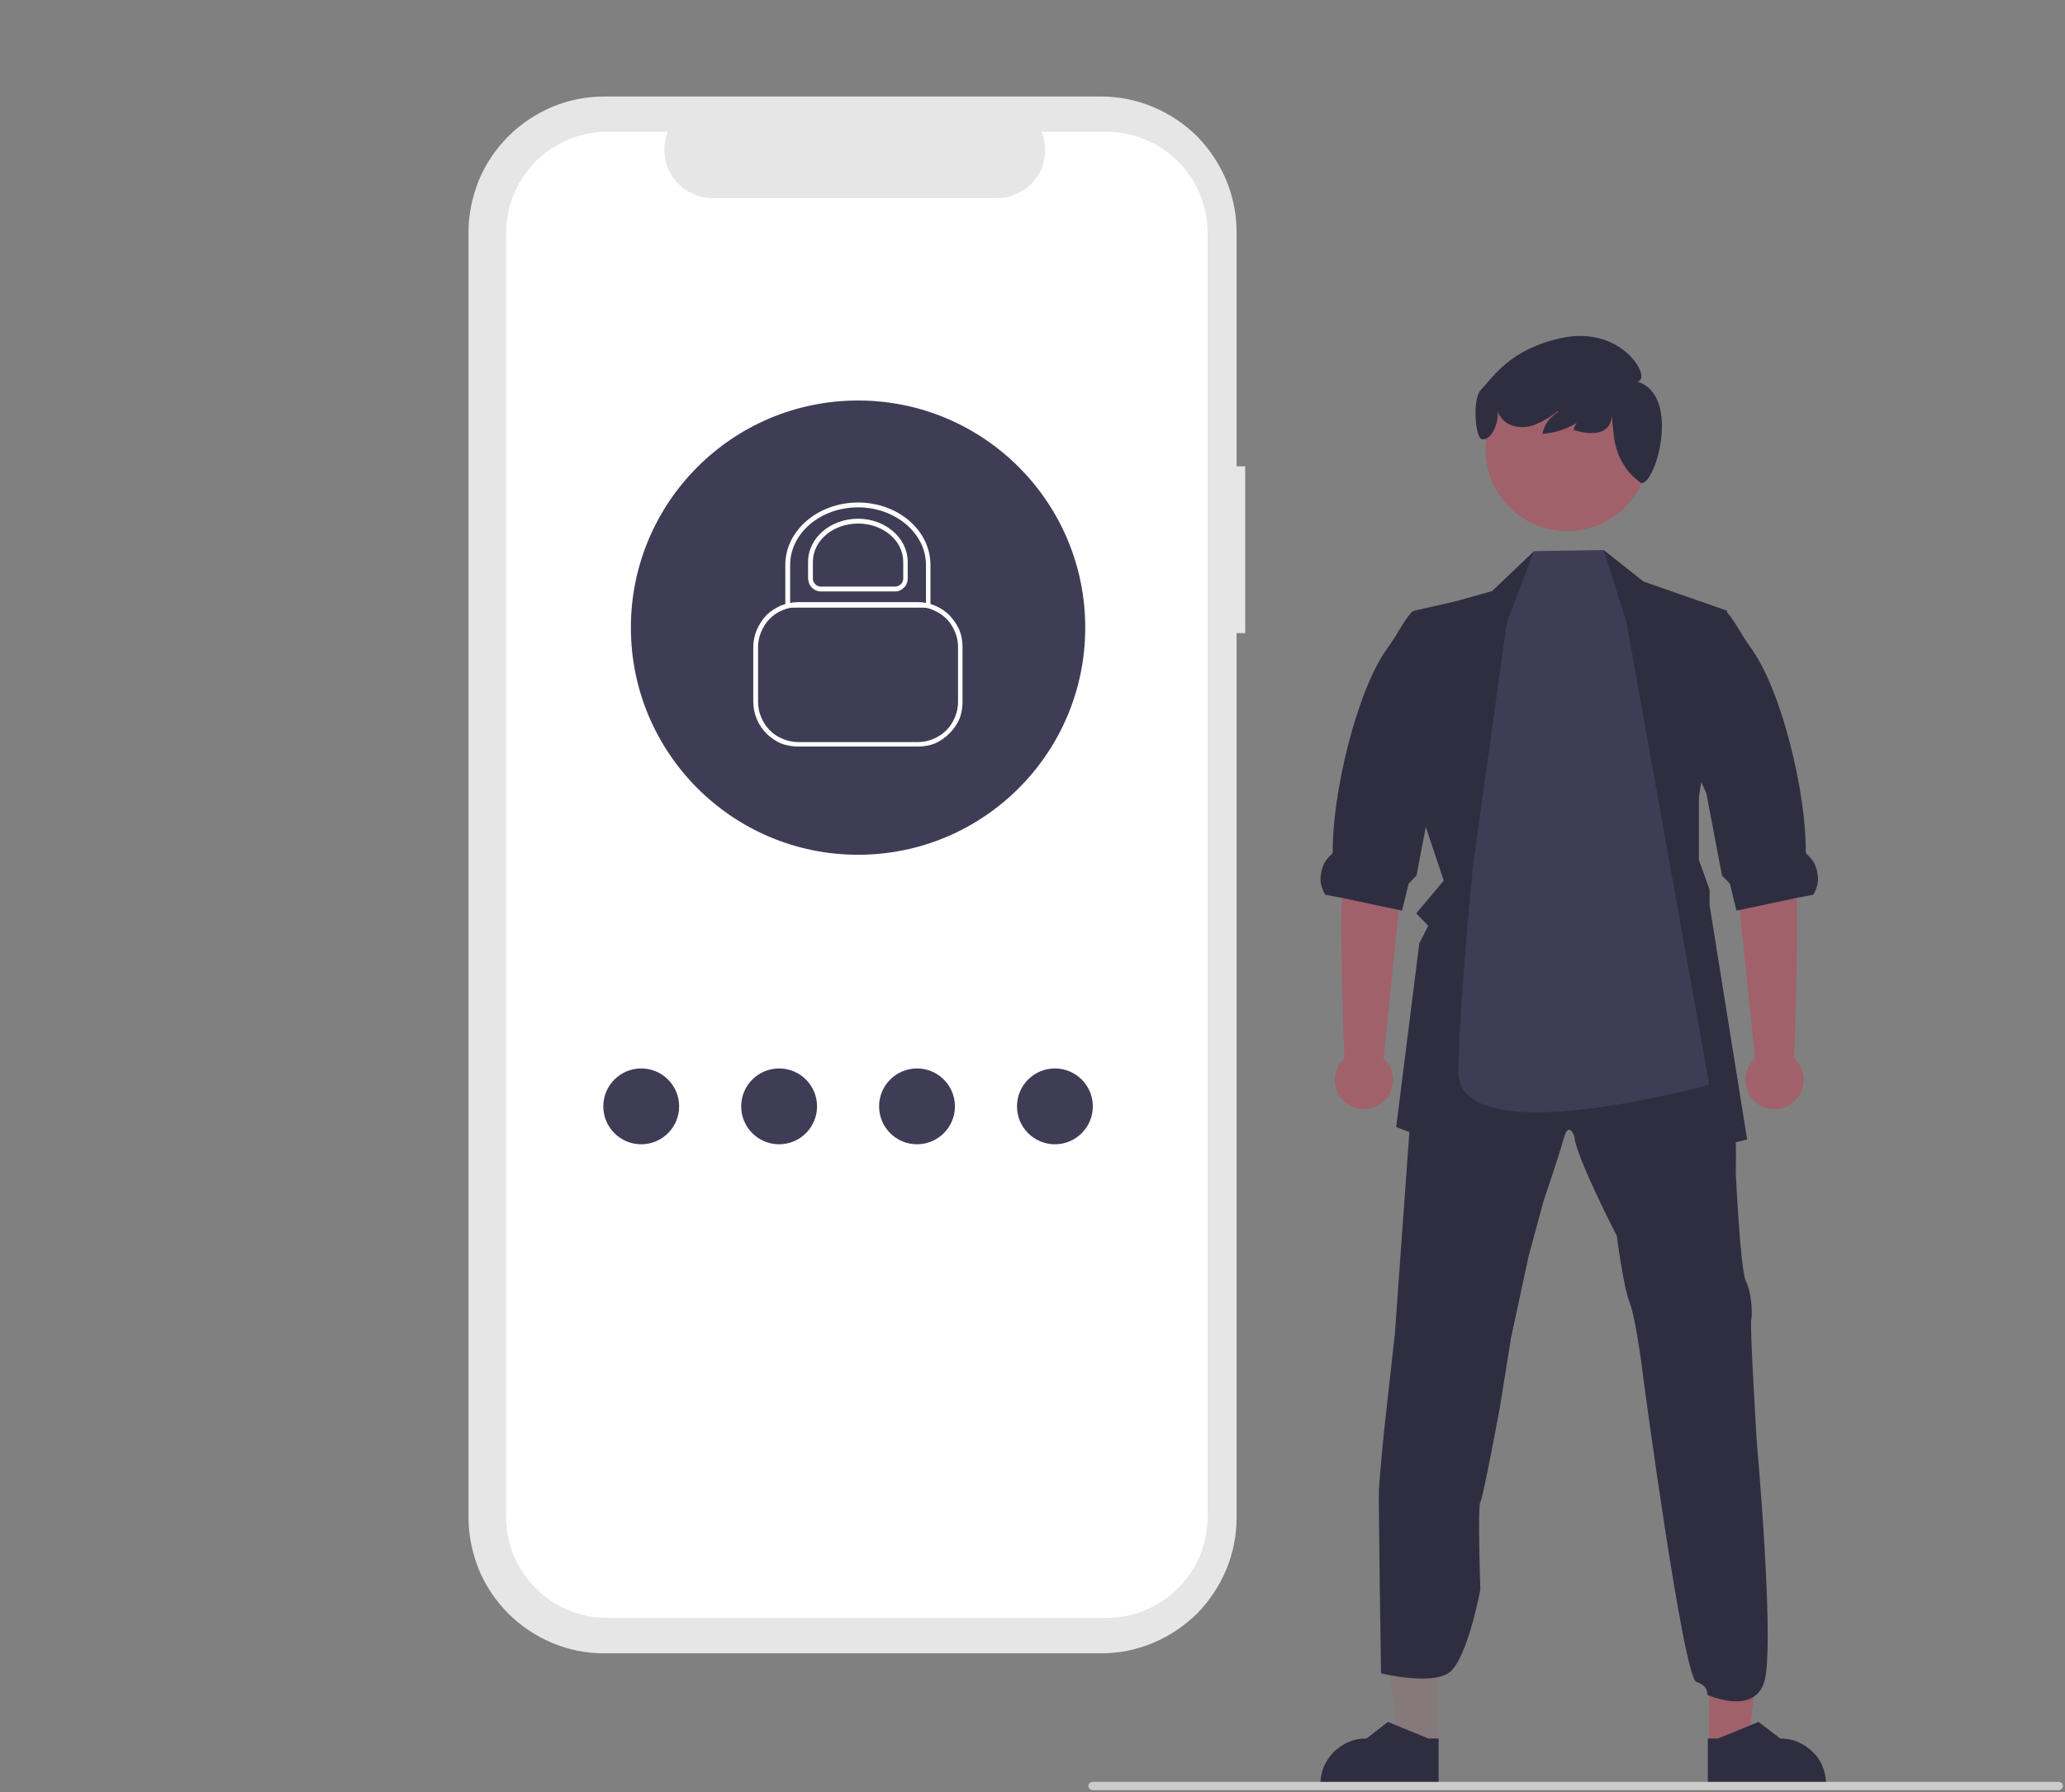 <svg version="1.2" xmlns="http://www.w3.org/2000/svg" viewBox="0 0 599 520" width="599" height="520">
	<rect x="0" y="0" width="599" height="520" fill="#808080" stroke="none"/>
	<title>lockGuy</title>
	<style>
		.s0 { fill: #e6e6e6 } 
		.s1 { fill: #ffffff } 
		.s2 { opacity: .2;fill: #a0616a } 
		.s3 { fill: #2f2e41 } 
		.s4 { fill: #a0616a } 
		.s5 { fill: #3f3d56 } 
		.s6 { fill: #cccccc } 
	</style>
	<path id="Path_1321-440" class="s0" d="m361.2 183.7h-2.5v256.6c0 5.2-1 10.3-3 15.1-2 4.8-4.9 9.1-8.5 12.8-3.7 3.6-8 6.5-12.8 8.5-4.8 2-9.9 3-15.1 3h-144c-5.2 0-10.3-1-15.1-3-4.7-2-9.1-4.9-12.7-8.5-3.7-3.7-6.6-8-8.6-12.8-1.9-4.8-3-9.9-3-15.1v-373c0-5.1 1.1-10.2 3-15 2-4.8 4.9-9.1 8.6-12.8 3.6-3.6 8-6.5 12.7-8.5 4.8-2 9.9-3 15.1-3h144c5.2 0 10.3 1 15.1 3 4.8 2 9.1 4.9 12.8 8.5 3.6 3.7 6.5 8 8.5 12.8 2 4.8 3 9.9 3 15v68h2.5z"/>
	<path id="Path_1322-441" class="s1" d="m332.2 40.5c3.5 1.4 6.8 3.6 9.5 6.3 2.7 2.8 4.9 6 6.4 9.6 1.4 3.5 2.2 7.4 2.2 11.2v372.5c0 3.8-0.8 7.6-2.2 11.2-1.5 3.6-3.7 6.8-6.4 9.5-2.7 2.8-6 4.9-9.5 6.4-3.6 1.5-7.4 2.2-11.3 2.2h-144.7c-3.9 0-7.7-0.7-11.3-2.2-3.5-1.5-6.8-3.6-9.5-6.4-2.7-2.7-4.9-5.9-6.4-9.5-1.4-3.6-2.2-7.4-2.2-11.2v-372.5c0-3.8 0.8-7.7 2.2-11.2 1.5-3.6 3.7-6.8 6.4-9.6 2.7-2.7 6-4.8 9.5-6.3 3.6-1.5 7.4-2.3 11.3-2.3h17.5c-0.8 2.2-1.2 4.5-0.9 6.7 0.2 2.3 1 4.5 2.3 6.4 1.3 1.9 3 3.5 5 4.5 2 1.1 4.3 1.7 6.6 1.7h82.5c2.3 0 4.5-0.6 6.6-1.7 2-1 3.7-2.6 5-4.5 1.3-1.9 2-4.1 2.3-6.4 0.2-2.2-0.1-4.5-1-6.7h18.8c3.9 0 7.7 0.8 11.3 2.3z"/>
	<path id="Layer" class="s2" d="m416.9 506.5h-11.1l-5.4-43h16.5v43z"/>
	<path id="Layer" class="s3" d="m417.3 518.2h-34.3v-0.5c0-1.7 0.3-3.4 1-5.1 0.7-1.6 1.7-3.1 2.9-4.3 1.3-1.2 2.7-2.2 4.3-2.9 1.7-0.7 3.4-1 5.2-1l6.2-4.8 11.7 4.8h3z"/>
	<path id="Layer" class="s4" d="m495.8 506.5v-43h16.5l-5.3 43h-11.2z"/>
	<path id="Layer" class="s3" d="m495.4 504.4h3l11.7-4.8 6.3 4.8c1.7 0 3.5 0.3 5.1 1 1.6 0.7 3.1 1.7 4.3 2.9 1.3 1.2 2.3 2.7 2.9 4.3 0.7 1.7 1 3.4 1 5.1v0.5h-34.3z"/>
	<path id="Layer" class="s3" d="m400 431.9c0.1-2.5 1.4-16 1.4-16l3.2-28.8 5.5-76.4 0.4-5 28.9-5.5 19.8-9.5 23.6 7.5 18.3 6.9c0 0 0 2.9 0.2 6.5 0.1 4.6 0.5 10.3 1.3 11.8 1.3 2.6 0.9 16.7 0.9 16.7 0 0 1.3 28.6 3 31.8 1.6 3.1 1.9 9.6 1.5 10.9-0.5 1.3 1.6 35.7 1.6 35.7 0 0 5.5 60.8 2 70-3.4 9.2-16.4 3.2-16.4 3.2 0 0 0.6-2.5-3.1-3.7-3.8-1.1-15.3-87.3-15.3-87.3 0 0-2.1-17.7-4.1-22.8-1.9-5-3.7-19.3-3.7-19.3 0 0-12.1-23.5-12.3-28.8 0 0-1.6-4.9-3.1 0.5-1.5 5.4-5.9 18.3-5.9 18.3l-4.3 15.9-5.1 23.7-3.2 20c0 0-4.9 26.5-5.7 27.6-0.8 1.2 0 25.4 0 25.4 0 0-3.8 20.6-9.2 24.2-5.4 3.6-19.6 0.1-19.6 0.1 0 0-0.8-51.1-0.6-53.6z"/>
	<path id="Layer" class="s3" d="m412.3 236.1l-1-4.7 0.5-51-3.2 0.7 1.6-3.9 12.3-2.8 10.3-2.9 12.2-11.6 0.4 9.7 16 2.9 3.8-12.9 11.5 9.1 24.3 8.5-8.2 54.1v18.2l3.1 8.6v4.5l10.9 68-42.7 10.4-9.8-15.6-12.4 15.6-36.9-14 6.7-53.3 2.6-5.1-3.5-3.6 8-9.5-6.5-19.4z"/>
	<path id="Layer" class="s4" d="m403.5 316.4c-1.2 3.3-4.4 5.4-7.8 5.4-3.5 0-6.7-2.1-7.9-5.4-1.3-3.3-0.4-7 2.2-9.3-0.1-1.3-2.1-50.4 0.2-60.2 2.3-9.9 1.6-27.6 1.6-27.6l17.3 3.1-1.6 24.7-6.2 60c2.6 2.3 3.5 6 2.2 9.3z"/>
	<path id="Layer" class="s3" d="m383.2 256.6q-0.3-1.5 0-3.1 0.2-1.5 0.9-3 0.8-1.4 1.9-2.4c0.4-0.3 0.6-0.6 0.6-0.9-0.2-16.5 6.8-46.7 15.9-59.2 2.8-3.8 4.5-7.6 6.9-10.3q0.2-0.2 0.3-0.3l16.7-3-4.5 41.9-6.5 13.9-0.2 1.2-4.3 22.6-2.3 2.4-1.9 7.8-1-0.2-16.5-3.5-4.8-0.9q-0.8-1.4-1.2-3z"/>
	<path id="Layer" class="s4" d="m509.1 307.1l-6.2-60-1.6-24.7 17.3-3.1c0 0-0.7 17.7 1.6 27.6 2.2 9.8 0.3 58.9 0.2 60.2 2.6 2.3 3.5 6 2.2 9.3-1.2 3.3-4.4 5.4-7.9 5.4-3.5 0-6.6-2.1-7.8-5.4-1.3-3.3-0.4-7 2.2-9.3z"/>
	<path id="Layer" class="s3" d="m526 259.6l-4.8 0.9-16.5 3.5-1 0.2-1.9-7.8-2.3-2.4-4.3-22.6-0.2-1.2-6.5-13.9 1.4-41.9 10.8 3q0.1 0.1 0.3 0.3c2.4 2.7 4.1 6.5 6.9 10.3 9.1 12.5 16.1 42.7 15.9 59.2 0 0.3 0.2 0.6 0.6 0.9q1.1 1 1.9 2.4 0.7 1.5 0.9 3 0.3 1.6 0 3.1-0.4 1.6-1.2 3z"/>
	<path id="Layer" class="s5" d="m437.1 180.6l7.9-20.7 20.2-0.3 6.6 21 24 134.1c0 0-73.5 20.5-72.8-4.1 0.8-25.9 4.4-60.3 4.4-60.3z"/>
	<circle id="Layer" class="s4" cx="454.6" cy="130.4" r="23.7"/>
	<path id="Layer" class="s3" d="m429.5 113.2c3.9-4.2 8.7-11.9 23.3-15.1 18.1-4 26.7 12.3 22.1 12.6 13.3 4.1 4.8 31.6 0.9 29.3q0 0 0 0 0 0 0 0 0 0 0 0 0 0-0.1-0.1-1.5-1.1-2.8-2.5-1.3-1.4-2.2-3.1-1-1.6-1.6-3.5-0.6-1.8-0.9-3.7l-0.7-6.5c-0.1 5.3-5.5 6-11.1 4.1q0.3-0.9 0.8-1.7 0.4-0.8 1.1-1.4 0.6-0.6 1.4-1.1 0.8-0.4 1.7-0.7-1.5 1.3-3.1 2.4-1.6 1-3.4 1.8-1.8 0.8-3.7 1.3-1.9 0.4-3.8 0.6 0.2-1 0.6-1.9 0.4-1 1-1.8 0.6-0.8 1.4-1.5 0.7-0.7 1.6-1.2l-0.2-0.2q-0.8 0.7-1.7 1.3-0.9 0.6-1.8 1.1-0.9 0.6-1.9 1-0.9 0.4-1.9 0.8c-3.1 0.9-6.8 0.4-8.8-2q-0.3-0.3-0.4-0.5-0.2-0.3-0.4-0.6-0.1-0.3-0.3-0.6-0.1-0.3-0.2-0.6c0.5 4.2-2.4 9-4.6 8.2-1.8-0.3-2.8-11.4-0.3-14.2z"/>
	<path id="Layer" class="s6" d="m598.4 518.2q0 0.2-0.1 0.4-0.1 0.3-0.3 0.4-0.1 0.2-0.4 0.3-0.2 0.1-0.4 0.1h-280.3c-0.3 0-0.6-0.2-0.8-0.4-0.3-0.2-0.4-0.5-0.4-0.8 0-0.3 0.1-0.6 0.4-0.9 0.2-0.2 0.5-0.3 0.8-0.3h280.3q0.2 0 0.4 0.1 0.3 0.1 0.4 0.2 0.2 0.2 0.3 0.4 0.1 0.2 0.1 0.5z"/>
	<circle id="Layer 1" class="s5" cx="186" cy="321" r="11"/>
	<circle id="Layer 1 copy" class="s5" cx="226" cy="321" r="11"/>
	<circle id="Layer 1 copy 2" class="s5" cx="266" cy="321" r="11"/>
	<circle id="Layer 1 copy 4" class="s5" cx="306" cy="321" r="11"/>
	<g id="Folder 1">
		<circle id="Layer" class="s5" cx="248.9" cy="182.1" r="65.9"/>
		<circle id="Layer" class="s5" cx="248.8" cy="195.7" r="9.4"/>
		<circle id="Layer" class="s5" cx="248.8" cy="195.7" r="4.3"/>
		<path id="Layer" fill-rule="evenodd" class="s1" d="m266.3 216.6h-34.8c-1.7 0-3.4-0.3-5-0.9-1.5-0.7-3-1.7-4.2-2.9-1.2-1.2-2.1-2.6-2.8-4.2-0.6-1.5-1-3.2-1-4.9v-16c0-1.7 0.4-3.4 1-4.9 0.7-1.6 1.6-3 2.8-4.3 1.2-1.2 2.7-2.1 4.2-2.8 1.6-0.6 3.3-1 5-1h34.8c1.7 0 3.4 0.4 4.9 1 1.6 0.7 3 1.6 4.2 2.8 1.2 1.3 2.2 2.7 2.9 4.3 0.6 1.5 0.9 3.2 0.9 4.9v16c0 1.7-0.3 3.4-0.9 4.9-0.7 1.6-1.7 3-2.9 4.2-1.2 1.2-2.6 2.2-4.2 2.9-1.5 0.6-3.2 0.9-4.9 0.9zm-34.8-40.5c-1.5 0-3 0.3-4.4 0.9-1.5 0.6-2.7 1.4-3.8 2.5-1.1 1.1-1.9 2.4-2.5 3.8-0.6 1.4-0.9 2.9-0.9 4.4v16c0 1.5 0.3 3 0.9 4.4 0.6 1.4 1.4 2.7 2.5 3.8 1.1 1.1 2.3 1.9 3.8 2.5 1.4 0.6 2.9 0.9 4.4 0.9h34.8c1.5 0 3-0.3 4.4-0.9 1.4-0.6 2.7-1.4 3.8-2.5 1.1-1.1 1.9-2.4 2.5-3.8 0.6-1.4 0.9-2.9 0.9-4.4v-16c0-1.5-0.3-3-0.9-4.4-0.6-1.4-1.4-2.7-2.5-3.8-1.1-1.1-2.4-1.9-3.8-2.5-1.4-0.6-2.9-0.9-4.4-0.9z"/>
		<path id="Layer" class="s5" d="m229.4 208h30.9c1.6 0 3.2-0.3 4.7-0.9 1.4-0.6 2.8-1.5 3.9-2.7 1.2-1.1 2.1-2.5 2.7-3.9 0.6-1.5 0.9-3.1 0.9-4.7v-13.3q0-0.6-0.1-1.1 0-0.6-0.1-1.1-0.1-0.6-0.3-1.1-0.1-0.6-0.3-1.1 1.1 0.9 2 2 0.9 1.1 1.6 2.3 0.6 1.3 0.9 2.7 0.3 1.3 0.3 2.7v13.4c0 1.6-0.3 3.2-0.9 4.7-0.6 1.4-1.5 2.8-2.6 3.9-1.2 1.1-2.5 2-4 2.7-1.5 0.6-3.1 0.9-4.7 0.9h-30.8q-1.9 0-3.6-0.6-1.8-0.5-3.3-1.6-1.6-1-2.7-2.5-1.1-1.5-1.8-3.2 0.8 0.6 1.7 1.1 0.8 0.4 1.8 0.8 0.9 0.3 1.9 0.4 1 0.2 1.9 0.2z"/>
		<path id="Layer" fill-rule="evenodd" class="s1" d="m269.9 176.3h-42.1v-12.4c0-10 9.5-18.1 21.1-18.1 11.6 0 21 8.1 21 18.1zm-40.7-1.4h39.4v-11c0-9.2-8.9-16.7-19.7-16.7-10.9 0-19.7 7.5-19.7 16.7z"/>
		<path id="Layer" fill-rule="evenodd" class="s1" d="m259.7 171.6h-21.6q-0.7 0-1.4-0.3-0.7-0.3-1.2-0.8-0.5-0.5-0.8-1.2-0.2-0.7-0.3-1.4v-4.9c0-6.9 6.5-12.5 14.5-12.5 7.9 0 14.4 5.6 14.4 12.5v4.9q0 0.7-0.3 1.4-0.2 0.7-0.8 1.2-0.5 0.5-1.1 0.8-0.7 0.3-1.4 0.3zm-10.8-19.7c-7.2 0-13.1 4.9-13.1 11.1v4.9q0 0.5 0.2 0.9 0.2 0.4 0.5 0.7 0.3 0.3 0.7 0.5 0.4 0.2 0.9 0.2h21.6q0.4 0 0.8-0.2 0.5-0.2 0.8-0.5 0.3-0.3 0.5-0.7 0.2-0.4 0.2-0.9v-4.9c0-6.2-5.9-11.1-13.1-11.1z"/>
	</g>
</svg>